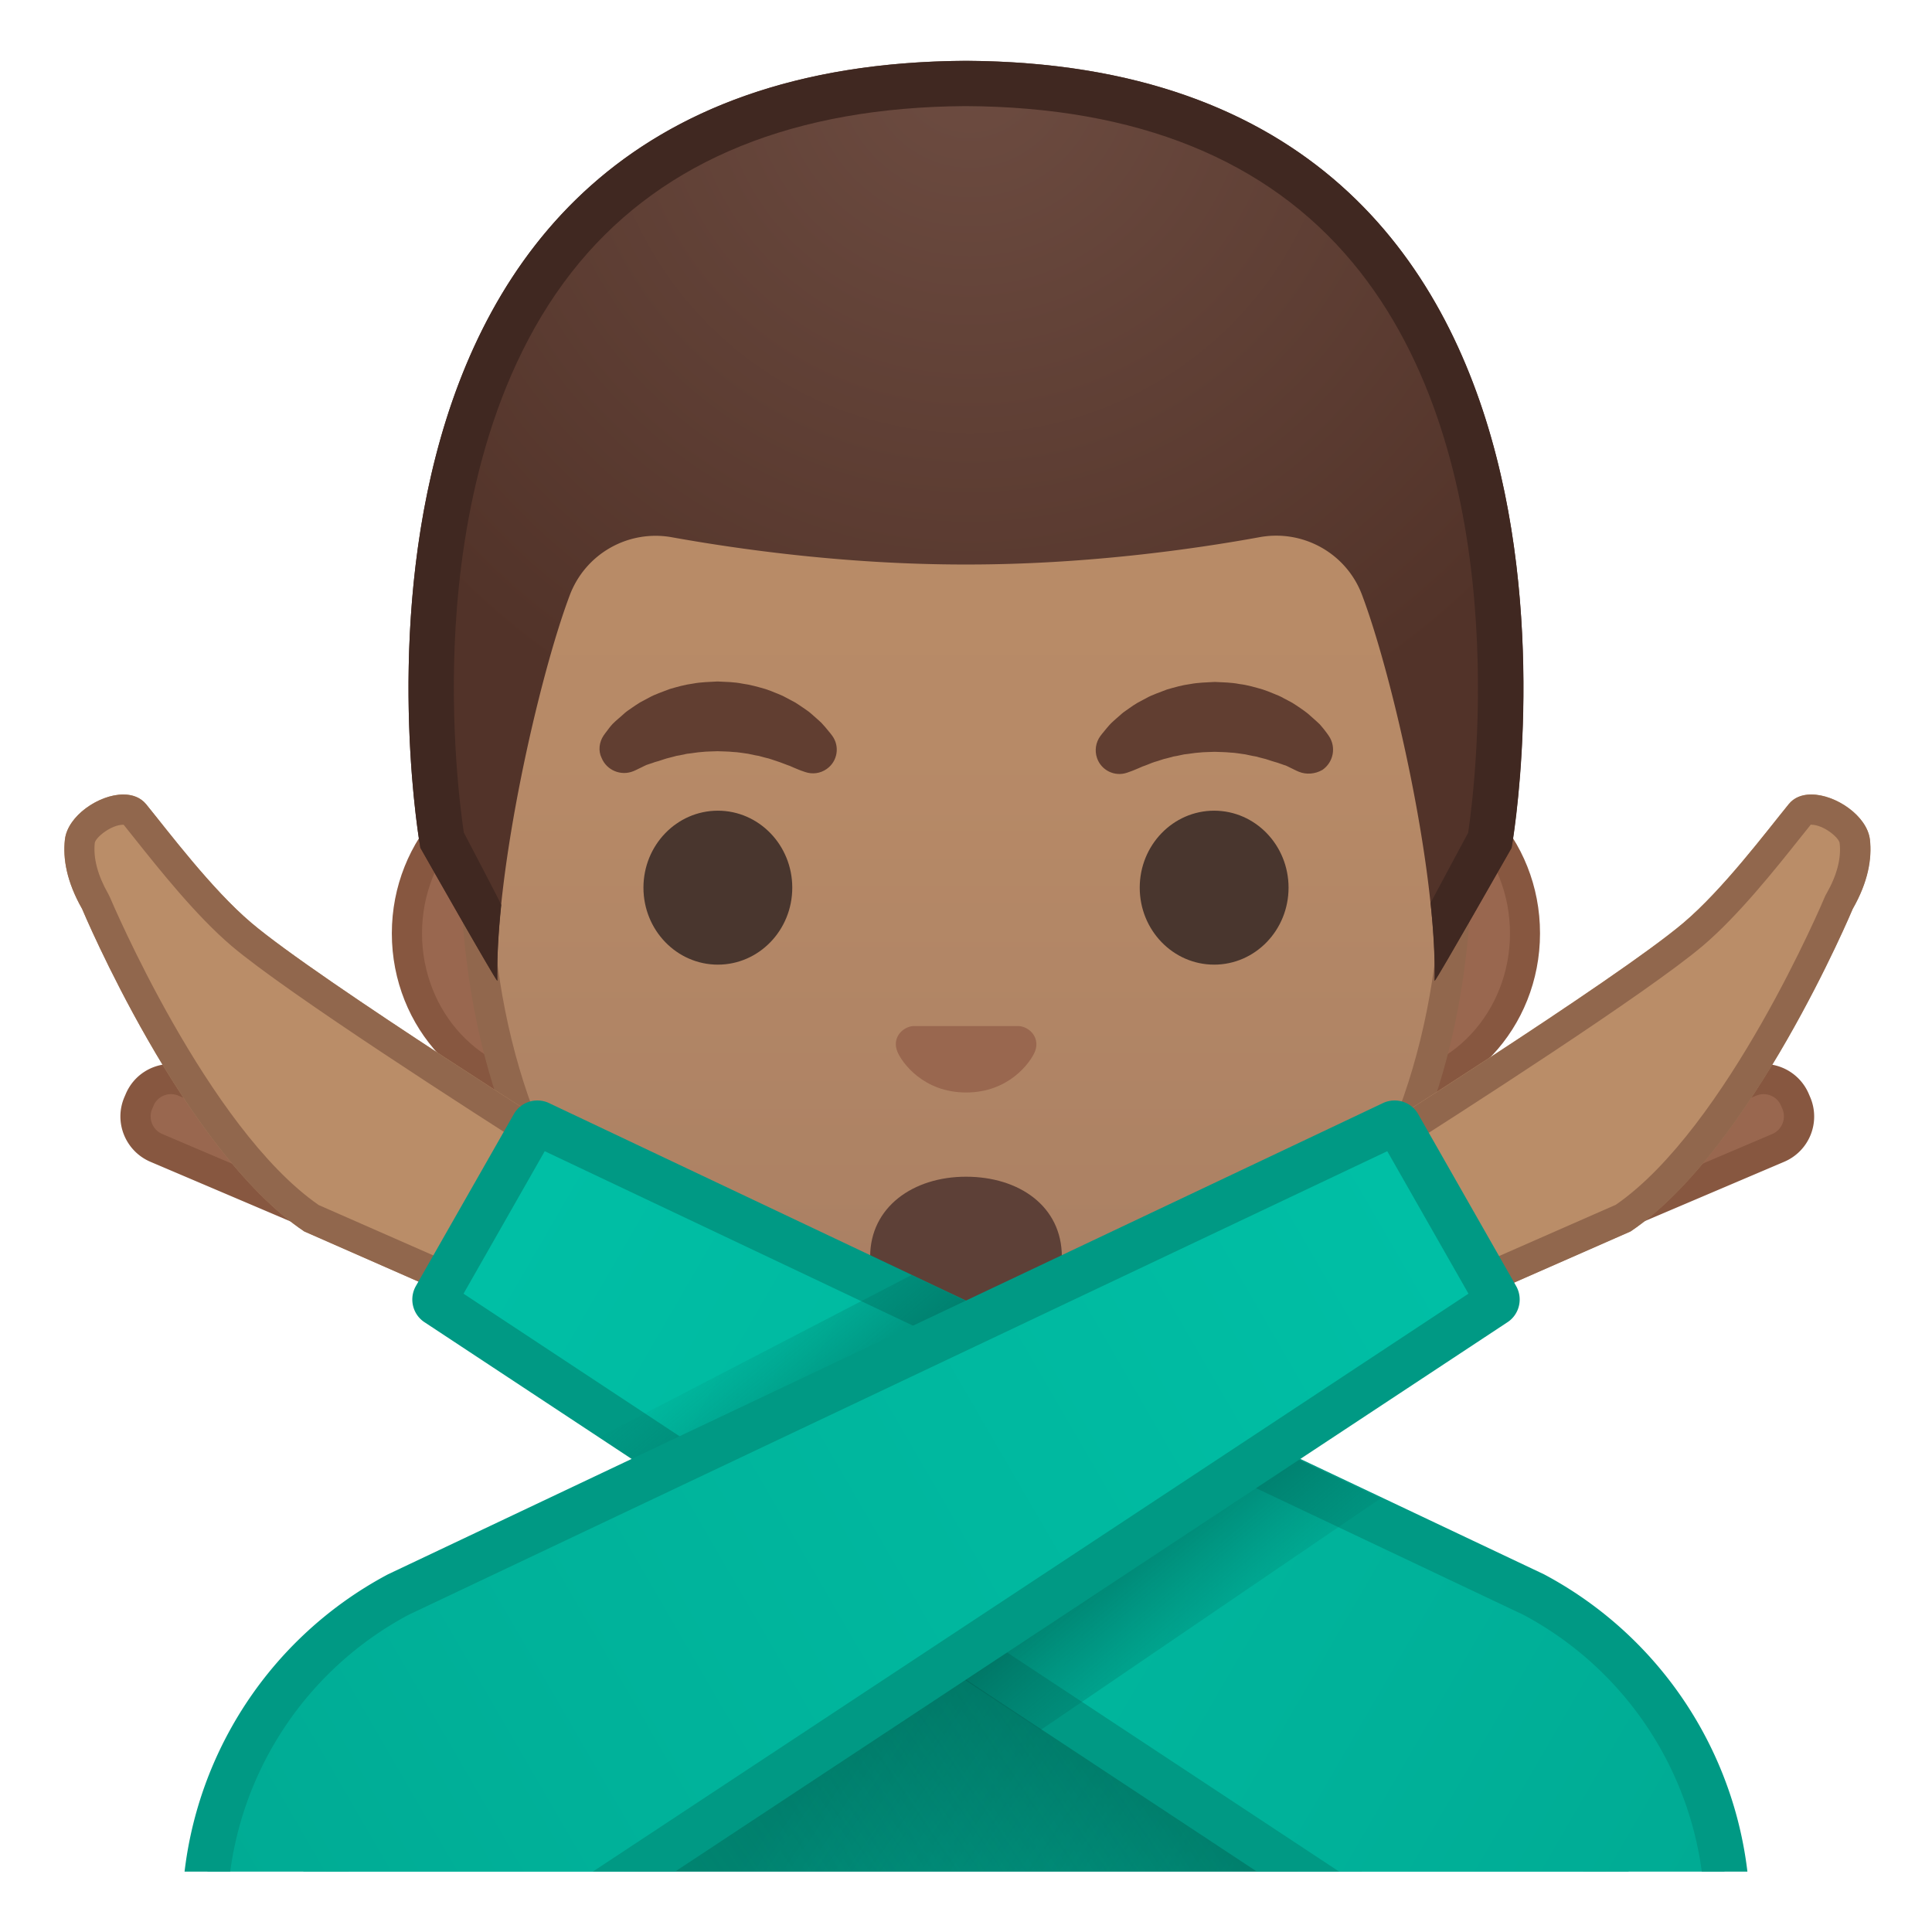 <svg viewBox="0 0 128 128" xmlns="http://www.w3.org/2000/svg" xmlns:xlink="http://www.w3.org/1999/xlink" width="512px" height="512px"><defs><path id="a" d="M4 4h120v120H4z"/></defs><clipPath id="b"><use xlink:href="#a"/></clipPath><g clip-path="url(#b)"><path d="M63.17 107.23c-4 0-7.26-3.22-7.26-7.17v-8.98h16.16v8.98c0 3.96-3.26 7.17-7.26 7.17h-1.64z" fill="#E59600"/><path d="M71.08 92.08v7.98c0 3.4-2.81 6.17-6.26 6.17h-1.65c-3.45 0-6.26-2.77-6.26-6.17v-7.98h14.17m2-2H54.92v9.98c0 4.51 3.7 8.17 8.26 8.17h1.65c4.56 0 8.26-3.66 8.26-8.17v-9.98h-.01z" fill="#D18100"/></g><g clip-path="url(#b)"><path d="M36.67 72.26c-5.36 0-9.71-4.67-9.71-10.41s4.36-10.41 9.71-10.41h54.65c5.36 0 9.71 4.67 9.71 10.41s-4.36 10.41-9.71 10.41H36.67z" fill="#99674F"/><path d="M91.33 52.43c4.8 0 8.71 4.22 8.71 9.41s-3.91 9.41-8.71 9.41H36.67c-4.8 0-8.71-4.22-8.71-9.41s3.91-9.41 8.71-9.41h54.66m0-2H36.67c-5.89 0-10.71 5.14-10.71 11.41 0 6.28 4.82 11.41 10.71 11.41h54.65c5.89 0 10.71-5.14 10.71-11.41.01-6.27-4.81-11.41-10.7-11.41z" fill="#875740"/></g><g clip-path="url(#b)"><linearGradient id="c" x1="64" x2="64" y1="94.591" y2="12.825" gradientUnits="userSpaceOnUse"><stop stop-color="#A47B62" offset="0"/><stop stop-color="#AD8264" offset=".191"/><stop stop-color="#B78A67" offset=".551"/><stop stop-color="#BA8D68" offset="1"/></linearGradient><path d="M64 95.27c-15.66 0-32.52-12.14-32.52-38.81 0-12.38 3.56-23.79 10.02-32.13 6.04-7.8 14.25-12.27 22.5-12.27s16.45 4.47 22.5 12.27c6.46 8.33 10.02 19.75 10.02 32.13 0 12.09-3.51 22.19-10.14 29.21-5.86 6.19-13.81 9.6-22.38 9.6z" fill="url(#c)"/><path d="M64 13.07c7.94 0 15.85 4.33 21.71 11.88 6.33 8.16 9.81 19.35 9.81 31.52 0 11.83-3.41 21.7-9.87 28.52-5.67 5.99-13.36 9.29-21.65 9.29s-15.98-3.3-21.65-9.29c-6.46-6.82-9.87-16.69-9.87-28.52 0-12.16 3.49-23.35 9.81-31.52C48.15 17.4 56.06 13.07 64 13.07m0-2c-17.4 0-33.52 18.61-33.52 45.39 0 26.64 16.61 39.81 33.52 39.81S97.52 83.1 97.52 56.46c0-26.78-16.12-45.39-33.52-45.39z" fill="#91674D"/></g><g clip-path="url(#b)"><path d="M39.99 48.73s.13-.19.38-.51c.07-.08.12-.16.22-.26.11-.11.23-.22.37-.34s.28-.24.43-.38c.15-.13.31-.23.48-.35.17-.11.34-.24.53-.35.19-.1.4-.21.6-.32.21-.12.43-.21.66-.3s.47-.18.71-.27c.49-.14 1-.29 1.54-.36.53-.1 1.08-.11 1.63-.14.55.03 1.09.03 1.63.14.53.07 1.05.22 1.54.36.24.08.48.17.71.27.23.09.45.18.66.3.21.11.41.22.6.32.19.11.36.24.53.35.17.12.33.22.47.34s.27.24.4.35c.12.11.24.21.34.31s.18.21.26.29c.31.36.46.57.46.57.51.7.35 1.69-.36 2.19-.43.31-.96.37-1.43.21l-.29-.1s-.19-.07-.49-.2c-.08-.03-.15-.07-.25-.11-.1-.03-.19-.07-.3-.11-.21-.08-.44-.17-.7-.25-.13-.04-.26-.09-.4-.13-.14-.03-.28-.07-.43-.11l-.22-.06c-.08-.01-.15-.03-.23-.04-.16-.03-.31-.07-.47-.1-.33-.04-.66-.11-1-.12-.34-.04-.69-.03-1.03-.05-.35.02-.7.01-1.03.05-.34.02-.67.09-1 .12-.16.03-.31.07-.47.1-.08.01-.16.03-.23.04l-.22.06c-.15.04-.29.07-.43.11s-.27.09-.4.13-.25.08-.37.11c-.1.04-.2.07-.29.1l-.27.09c-.1.04-.2.1-.29.14-.36.18-.57.27-.57.27-.83.34-1.77-.05-2.11-.87-.24-.48-.16-1.06.13-1.49z" fill="#613E31"/><ellipse cx="47.56" cy="58.81" rx="4.93" ry="5.1" fill="#49362E"/><path d="M86.05 51.13s-.22-.09-.57-.27c-.09-.04-.19-.1-.29-.14-.09-.02-.18-.06-.27-.09s-.19-.07-.29-.1c-.12-.04-.24-.07-.37-.11s-.26-.09-.4-.13-.28-.07-.43-.11l-.22-.06c-.08-.01-.15-.03-.23-.04-.16-.03-.31-.07-.47-.1-.33-.04-.66-.11-1-.12-.34-.04-.69-.03-1.03-.05-.35.02-.7.01-1.03.05-.34.02-.67.09-1 .12-.16.03-.31.07-.47.1-.08.01-.16.03-.23.04l-.22.06c-.15.04-.29.08-.43.11-.14.04-.27.09-.4.13-.26.07-.49.16-.7.25-.11.04-.2.08-.3.11-.09.04-.17.08-.25.11-.3.13-.49.2-.49.2l-.28.1c-.82.29-1.72-.15-2-.97-.17-.5-.08-1.03.21-1.44 0 0 .16-.22.46-.57.08-.09.16-.19.26-.29s.22-.2.34-.31.26-.23.4-.35.31-.22.47-.34c.17-.12.34-.24.53-.35.19-.1.4-.21.6-.32.21-.12.43-.21.66-.3s.46-.18.71-.27c.49-.14 1-.29 1.54-.36.53-.1 1.08-.11 1.63-.14.55.03 1.09.03 1.63.14.53.06 1.05.22 1.54.36.24.08.48.17.71.27.23.09.45.18.66.3.21.11.41.22.6.32.19.11.36.24.53.35.17.12.32.22.48.35.15.13.3.26.43.38s.26.23.37.34c.09.1.15.18.22.26.25.31.38.51.38.51.5.74.31 1.74-.43 2.25-.49.28-1.07.32-1.56.12z" fill="#613E31"/><ellipse cx="80.44" cy="58.81" rx="4.93" ry="5.1" fill="#49362E"/><path d="M67.86 68.06c-.11-.04-.21-.07-.32-.08h-7.07c-.11.01-.22.04-.32.08-.64.26-.99.92-.69 1.63s1.71 2.69 4.55 2.69 4.25-1.99 4.55-2.69c.29-.71-.06-1.37-.7-1.63z" fill="#99674F"/></g><g clip-path="url(#b)"><radialGradient id="d" cx="64.26" cy="4.274" r="48.85" gradientUnits="userSpaceOnUse"><stop stop-color="#6D4C41" offset="0"/><stop stop-color="#523329" offset="1"/></radialGradient><path d="M64.02 4.03h-.04c-45.43.24-36.13 52.14-36.13 52.14s5.1 8.99 5.1 8.81c-.16-7.25 2.74-20.09 4.8-25.55a6.075 6.075 0 0 1 6.79-3.83c4.46.8 11.55 1.8 19.38 1.8h.16c7.83 0 14.92-1 19.37-1.81 2.9-.53 5.76 1.08 6.79 3.83 2.06 5.47 4.96 18.3 4.8 25.55 0 .18 5.1-8.81 5.1-8.81s9.31-51.89-36.12-52.13z" fill="url(#d)"/><path d="M64.02 4.03h-.04c-45.43.24-36.13 52.14-36.13 52.14s5 8.81 5.1 8.81c-.03-1.48.07-3.2.26-5.03-.12-.29-2.46-4.75-2.48-4.79-.24-1.6-.93-6.98-.55-13.56.41-7.04 2.17-16.96 8.22-24.22 5.67-6.8 14.27-10.28 25.56-10.35H64c11.32.06 19.93 3.54 25.6 10.35 10.81 12.96 8.18 34.33 7.67 37.79-.02.04-2.46 4.58-2.49 4.65.2 1.89.31 3.65.27 5.17.09 0 5.1-8.81 5.1-8.81s9.3-51.91-36.13-52.15z" fill="#402821"/></g><g clip-path="url(#b)"><path d="M23.13 81.3c-.3 0-.6-.06-.88-.18l-11.89-5.06a2.262 2.262 0 0 1-1.19-2.97l.09-.22a2.263 2.263 0 0 1 2.96-1.19l11.89 5.06c.56.24.99.68 1.21 1.24.23.56.22 1.18-.02 1.73l-.09.21c-.36.84-1.17 1.38-2.08 1.38z" fill="#99674F"/><path d="M11.33 72.49c.17 0 .33.03.49.1l11.89 5.06c.64.27.94 1.02.67 1.66l-.09.21a1.264 1.264 0 0 1-1.65.67l-11.89-5.06c-.64-.27-.94-1.02-.67-1.66l.09-.21c.19-.46.65-.77 1.16-.77m0-2c-1.27 0-2.47.74-3 1.99l-.09.21c-.71 1.66.07 3.57 1.72 4.28l11.89 5.06c.42.18.85.26 1.28.26 1.27 0 2.47-.74 3-1.99l.09-.21c.71-1.66-.07-3.57-1.72-4.28l-11.89-5.06c-.42-.17-.85-.26-1.28-.26z" fill="#875740"/><path d="M39.08 76.23s-18.03-11.35-22.44-15.1c-2.61-2.21-5.48-6.03-6.97-7.86-1.35-1.66-5.13.22-5.37 2.35-.14 1.25.11 2.78 1.14 4.59 0 0 6.69 15.98 14.72 21.37l10.97 4.82 7.95-10.17z" fill="#BA8D68"/><path d="M8.17 54.64h.02c.21.26.45.57.72.9 1.63 2.05 4.09 5.14 6.43 7.13 3.66 3.11 16.03 11.05 20.8 14.08l-5.64 7.21-9.38-4.12c-7.37-5.1-13.77-20.24-13.84-20.4-.03-.07-.07-.15-.11-.22-.7-1.23-1-2.37-.89-3.38.06-.36 1.08-1.2 1.89-1.2m0-2c-1.63 0-3.7 1.43-3.87 2.99-.14 1.25.11 2.78 1.14 4.59 0 0 6.69 15.98 14.72 21.37l10.97 4.82 7.96-10.17s-18.03-11.35-22.44-15.1c-2.61-2.21-5.48-6.03-6.97-7.86-.38-.45-.92-.64-1.51-.64z" fill="#91674D"/></g><g clip-path="url(#b)"><path d="M105.04 81.3c-.91 0-1.73-.54-2.08-1.38l-.09-.21a2.263 2.263 0 0 1 1.19-2.97l11.89-5.06c.28-.12.58-.18.89-.18.91 0 1.73.54 2.08 1.38l.09.21c.24.56.24 1.17.02 1.73-.23.56-.66 1-1.21 1.24l-11.89 5.06c-.28.12-.58.18-.89.18z" fill="#99674F"/><path d="M116.84 72.49c.51 0 .96.3 1.16.77l.09.21c.27.64-.03 1.38-.67 1.66l-11.89 5.06a1.253 1.253 0 0 1-1.65-.67l-.09-.21c-.27-.64.03-1.38.67-1.66l11.89-5.06c.16-.06.32-.1.49-.1m0-2c-.43 0-.86.08-1.28.26l-11.89 5.06a3.256 3.256 0 0 0-1.72 4.28l.09.21a3.265 3.265 0 0 0 4.28 1.73l11.89-5.06a3.256 3.256 0 0 0 1.72-4.28l-.09-.21a3.255 3.255 0 0 0-3-1.99z" fill="#875740"/><path d="M89.1 76.23s18.03-11.35 22.44-15.1c2.61-2.21 5.48-6.03 6.97-7.86 1.35-1.66 5.13.22 5.37 2.35.14 1.25-.11 2.78-1.14 4.59 0 0-6.69 15.98-14.72 21.37L97.05 86.4 89.1 76.23z" fill="#BA8D68"/><path d="M120 54.64c.81 0 1.83.85 1.88 1.21.12 1.01-.18 2.15-.88 3.37-.04.07-.08.14-.11.22-.06.15-6.46 15.29-13.84 20.38l-9.38 4.12-5.64-7.21c4.77-3.03 17.14-10.97 20.8-14.08 2.34-1.99 4.8-5.08 6.43-7.13.26-.33.5-.63.72-.9.01.02.02.02.02.02m0-2c-.6 0-1.13.19-1.49.64-1.49 1.83-4.36 5.65-6.97 7.86-4.42 3.75-22.44 15.1-22.44 15.1l7.96 10.17 10.97-4.82c8.03-5.39 14.72-21.37 14.72-21.37 1.03-1.8 1.28-3.34 1.14-4.59-.18-1.56-2.26-2.99-3.89-2.99z" fill="#91674D"/></g><path d="M70.35 83.26c0 3.18-2.84 3.85-6.35 3.85s-6.35-.73-6.35-3.85c0-3.28 2.84-5.3 6.35-5.3s6.35 1.95 6.35 5.3z" clip-path="url(#b)" fill="#5D4037"/><g clip-path="url(#b)"><path d="M63.12 110.68c-4.3 0-7.81-3.56-7.81-7.94v-9.92h17.38v9.92c0 4.38-3.5 7.94-7.81 7.94h-1.76z" fill="#E49800"/><path d="M71.69 93.81v8.92c0 3.83-3.05 6.94-6.81 6.94h-1.76c-3.75 0-6.81-3.11-6.81-6.94v-8.92h15.38m2-2H54.31v10.92c0 4.94 3.94 8.94 8.81 8.94h1.76c4.86 0 8.81-4 8.81-8.94V91.81z" fill="#C78500"/></g><g clip-path="url(#b)"><path d="M21.6 131.25v-9.17c0-7.44 4.34-13.31 12.9-17.46 7.54-3.65 18.01-5.67 29.5-5.68h.11c21.01 0 42.29 7.95 42.29 23.14v9.17H21.6z" fill="#00BFA5"/><path d="M64.11 100.44c20.27 0 40.79 7.43 40.79 21.64v7.67H23.1v-7.67c0-6.82 4.05-12.24 12.05-16.11 7.34-3.55 17.58-5.52 28.85-5.53h.11m0-3H64c-21.88.03-43.9 7.31-43.9 24.64v10.67h87.8v-10.67c0-16.33-21.81-24.64-43.79-24.64z" fill="#009E88"/></g><linearGradient id="e" x1="-486.91" x2="-520.2" y1="114.12" y2="136.75" gradientTransform="matrix(-1 0 0 1 -431.41 0)" gradientUnits="userSpaceOnUse"><stop stop-color="#004D40" stop-opacity=".5" offset="0"/><stop stop-color="#00796B" stop-opacity="0" offset="1"/></linearGradient><path clip-path="url(#b)" fill="url(#e)" d="M78.35 97.28L30.8 131.61l58.34.17.64-28.63z"/><path clip-path="url(#b)" fill="none" d="M16.98 5.25h94.03v94.03H16.98z"/><path clip-path="url(#b)" fill="none" d="M4 4h120v120H4z"/><path d="M63.95 90.25h-9.08v9.59c0 4.34 3.7 7.86 8.26 7.86h1.65c4.56 0 8.26-3.52 8.26-7.86v-9.59h-9.09z" clip-path="url(#b)" fill="#E59900"/><linearGradient id="f" x1="76.094" x2="42.797" y1="114.12" y2="136.75" gradientUnits="userSpaceOnUse"><stop stop-color="#004D40" stop-opacity=".5" offset="0"/><stop stop-color="#00796B" stop-opacity="0" offset="1"/></linearGradient><path clip-path="url(#b)" fill="url(#f)" d="M53.24 97.28l47.54 34.33-58.33.17-.65-28.63z"/><g clip-path="url(#b)"><linearGradient id="g" x1="34.032" x2="112" y1="80.624" y2="125.79" gradientUnits="userSpaceOnUse"><stop stop-color="#00BFA5" offset="0"/><stop stop-color="#00B29A" offset=".705"/><stop stop-color="#00AB94" offset="1"/></linearGradient><path d="M97.13 131.34L28.96 86.35a.3.3 0 0 1-.11-.41l6.5-11.4c.07-.12.21-.14.25-.14s.08.01.12.03l65.92 31.22c7.81 4.15 12.74 12.28 12.8 21.19l.04 4.79-17.35-.29z" fill="url(#g)"/><path d="M36.09 76.27l64.85 30.72a22.703 22.703 0 0 1 12.01 19.88l.03 3.25-15.39-.27-66.88-44.14 5.38-9.44m-.49-3.36c-.62 0-1.22.32-1.55.89l-6.49 11.39c-.48.83-.23 1.9.58 2.42l68.53 45.23 19.33.33-.05-6.33a25.76 25.76 0 0 0-13.66-22.54L36.35 73.07c-.24-.11-.5-.16-.75-.16z" fill="#009984"/></g><linearGradient id="h" x1="53.415" x2="79.311" y1="82.759" y2="113.62" gradientUnits="userSpaceOnUse"><stop stop-color="#00796B" stop-opacity="0" offset="0"/><stop stop-color="#004D40" offset=".503"/><stop stop-color="#00796B" stop-opacity="0" offset="1"/></linearGradient><path clip-path="url(#b)" fill="url(#h)" d="M91.46 99.28l-22.52 15.34-29.25-19.4L60.4 84.47z"/><g clip-path="url(#b)"><linearGradient id="i" x1="-525.16" x2="-447.2" y1="80.626" y2="125.8" gradientTransform="matrix(-1 0 0 1 -431.19 0)" gradientUnits="userSpaceOnUse"><stop stop-color="#00BFA5" offset="0"/><stop stop-color="#00B29A" offset=".705"/><stop stop-color="#00AB94" offset="1"/></linearGradient><path d="M13.55 126.85c.07-8.91 5-17.04 12.87-21.22l65.88-31.2c.02-.01.06-.02.1-.02s.18.01.26.15l6.49 11.38c.09.15.05.33-.09.41l-68.18 45-17.36.3.03-4.8z" fill="url(#i)"/><path d="M91.91 76.27l5.38 9.44-66.88 44.14-15.39.27.03-3.25c.06-8.34 4.66-15.95 12.01-19.88l64.85-30.72m.49-3.36c-.25 0-.51.05-.75.16L25.71 104.3a25.729 25.729 0 0 0-13.66 22.54l-.05 6.33 19.33-.33 68.53-45.23c.81-.52 1.06-1.59.58-2.42L93.95 73.8c-.33-.57-.93-.89-1.55-.89z" fill="#009984"/></g></svg>